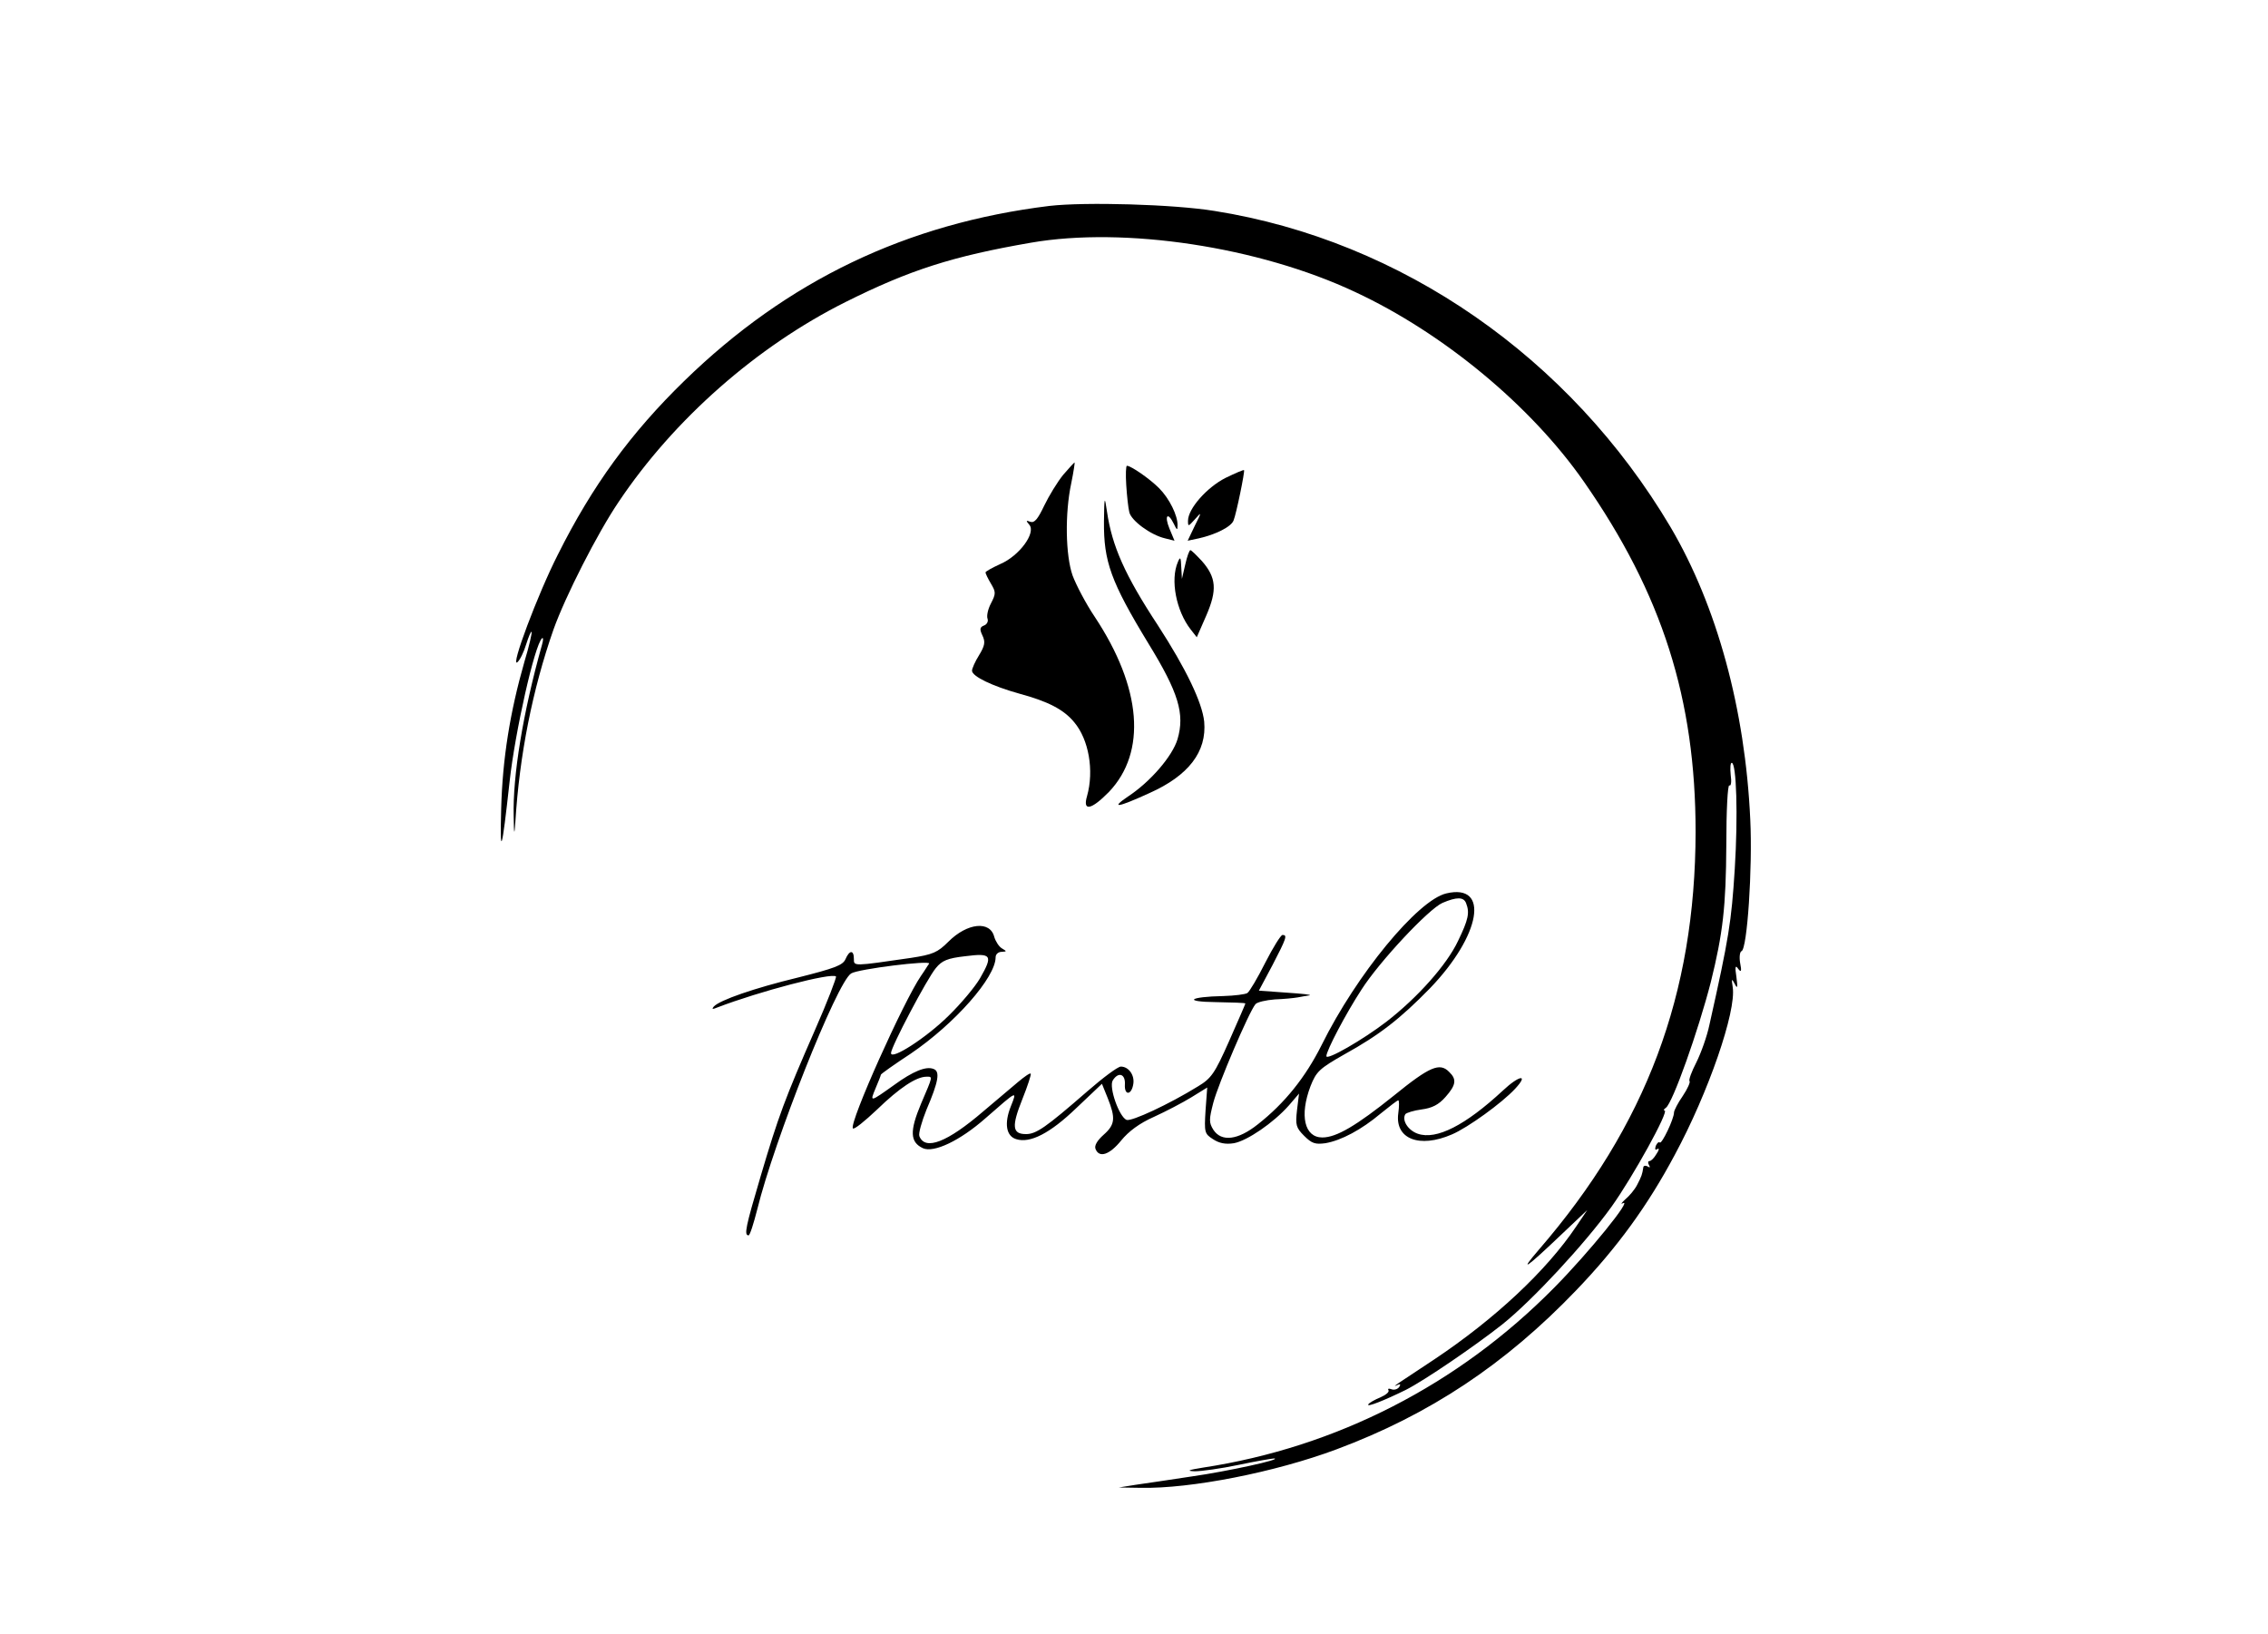 <?xml version="1.0" standalone="no"?>
<!DOCTYPE svg PUBLIC "-//W3C//DTD SVG 20010904//EN"
 "http://www.w3.org/TR/2001/REC-SVG-20010904/DTD/svg10.dtd">
<svg version="1.0" xmlns="http://www.w3.org/2000/svg"
 width="672pt" height="484pt" viewBox="0 0 672 484"
 preserveAspectRatio="xMidYMid meet">
<g transform="translate(0,484) scale(0.1,-0.1)"
fill="#000000" stroke="none">
<path d="M3110 4230 c-424 -52 -777 -221 -1083 -519 -158 -154 -272 -310 -374
-514 -60 -118 -142 -337 -120 -319 8 7 19 30 26 53 7 22 14 39 16 37 2 -2 -7
-42 -21 -88 -43 -150 -65 -288 -69 -435 -4 -150 2 -129 25 80 16 146 74 404
96 424 4 3 4 -5 0 -19 -57 -203 -87 -389 -84 -508 1 -57 2 -59 5 -17 12 197
51 393 113 570 35 98 130 285 193 378 164 245 410 461 672 592 190 95 318 136
550 176 277 48 675 -12 960 -146 262 -122 522 -338 678 -562 232 -333 331
-644 331 -1038 -1 -481 -146 -869 -464 -1237 -62 -72 -39 -56 69 47 l74 70
-33 -49 c-88 -131 -241 -274 -421 -394 -109 -72 -128 -84 -110 -76 10 5 12 3
7 -5 -5 -7 -15 -10 -23 -7 -8 3 -12 2 -9 -3 3 -5 -8 -14 -24 -21 -17 -7 -33
-16 -36 -21 -5 -9 48 12 111 43 54 27 205 130 286 194 89 71 245 239 324 349
63 88 172 285 157 285 -4 0 -2 4 4 8 20 14 96 228 133 372 36 145 45 224 46
407 0 101 4 179 9 176 5 -3 7 11 4 31 -2 20 -1 36 3 36 14 0 19 -155 9 -315
-10 -157 -17 -202 -75 -461 -7 -34 -25 -84 -39 -112 -14 -27 -23 -52 -20 -55
3 -3 -6 -23 -20 -44 -14 -20 -26 -43 -26 -49 0 -19 -36 -94 -42 -89 -3 3 -8
-1 -12 -10 -3 -10 -2 -14 5 -9 6 3 5 -3 -3 -15 -7 -12 -16 -21 -21 -21 -4 0
-5 -5 -1 -12 4 -7 3 -8 -4 -4 -7 4 -13 2 -13 -3 -3 -20 -5 -26 -18 -51 -7 -14
-23 -33 -35 -43 -11 -10 -15 -16 -8 -12 32 17 -101 -147 -203 -250 -284 -288
-646 -473 -1040 -533 -44 -7 -51 -10 -25 -11 19 0 78 8 130 19 52 11 100 19
105 19 27 -2 -137 -38 -242 -53 -65 -10 -140 -21 -168 -25 l-50 -8 65 -1 c148
-3 398 46 580 114 276 103 500 252 710 471 122 127 212 251 292 401 100 185
183 426 172 497 -4 26 -3 27 6 10 8 -16 9 -11 5 20 -5 31 -3 37 5 25 9 -12 11
-8 6 17 -3 17 -1 33 4 35 17 5 33 247 26 390 -15 327 -99 633 -236 866 -298
503 -797 849 -1351 937 -123 20 -384 27 -489 15z"/>
<path d="M3150 3433 c-17 -21 -42 -62 -56 -91 -19 -40 -29 -52 -41 -48 -13 5
-14 4 -3 -9 20 -24 -30 -92 -86 -116 -24 -11 -44 -22 -44 -25 0 -3 7 -18 16
-33 15 -25 15 -30 0 -59 -9 -17 -13 -37 -10 -45 3 -8 -2 -17 -10 -20 -13 -5
-14 -11 -5 -30 9 -19 7 -30 -10 -58 -12 -19 -21 -40 -21 -46 0 -17 61 -46 140
-68 85 -23 132 -47 163 -85 43 -51 59 -143 38 -218 -14 -47 12 -42 65 12 112
118 97 308 -42 518 -27 40 -56 96 -66 123 -21 60 -23 184 -4 273 7 34 11 62
10 62 -1 0 -17 -17 -34 -37z"/>
<path d="M3337 3403 c2 -32 6 -68 9 -80 5 -25 63 -68 106 -78 l28 -7 -15 36
c-16 39 -5 51 13 14 9 -19 11 -20 11 -5 1 29 -24 80 -55 111 -28 28 -83 66
-95 66 -3 0 -4 -26 -2 -57z"/>
<path d="M3631 3424 c-55 -28 -111 -91 -111 -127 0 -18 1 -17 20 4 21 24 21
23 0 -19 l-21 -44 33 7 c49 11 96 34 103 53 8 19 34 146 31 149 -1 2 -26 -9
-55 -23z"/>
<path d="M3271 3295 c-1 -118 20 -178 132 -362 89 -145 108 -208 86 -283 -15
-50 -80 -126 -147 -170 -53 -36 -31 -33 63 10 117 52 171 123 163 212 -6 57
-54 157 -137 285 -98 149 -136 235 -151 337 -7 48 -8 47 -9 -29z"/>
<path d="M3512 3168 l-10 -43 -2 35 c-1 29 -3 32 -10 15 -23 -53 -5 -145 38
-200 l18 -23 28 64 c33 76 30 113 -13 162 -16 17 -31 32 -34 32 -3 0 -10 -19
-15 -42z"/>
<path d="M4285 2193 c-84 -20 -265 -239 -369 -449 -48 -96 -110 -173 -189
-235 -59 -47 -108 -53 -132 -16 -13 21 -13 30 0 80 14 54 106 270 125 292 5 6
31 12 57 14 27 1 57 4 68 6 11 2 27 5 35 6 8 2 -22 5 -67 8 l-83 6 40 75 c42
81 45 90 30 90 -5 0 -28 -37 -51 -82 -23 -46 -47 -86 -53 -90 -6 -4 -38 -8
-71 -9 -102 -2 -121 -17 -22 -18 48 -1 87 -2 87 -4 0 -2 -22 -52 -48 -111 -43
-97 -53 -111 -93 -135 -86 -53 -196 -104 -211 -99 -22 9 -53 97 -41 117 17 27
38 19 36 -12 -2 -34 20 -32 25 2 4 26 -14 51 -37 51 -9 0 -53 -33 -99 -73
-124 -108 -152 -127 -182 -127 -41 0 -43 23 -11 103 16 40 27 74 25 76 -2 3
-19 -9 -38 -25 -19 -16 -65 -55 -103 -87 -106 -91 -172 -117 -189 -73 -3 8 7
43 21 78 36 84 41 114 21 121 -22 9 -61 -7 -116 -47 -73 -52 -73 -52 -56 -11
9 21 16 39 16 41 0 2 39 30 88 62 131 89 252 226 252 286 0 9 8 16 18 16 15 1
16 1 1 10 -9 5 -19 21 -23 34 -12 49 -80 42 -136 -14 -32 -32 -46 -38 -111
-48 -172 -25 -169 -25 -169 -3 0 27 -13 27 -25 -1 -8 -18 -33 -27 -140 -54
-132 -32 -232 -67 -250 -86 -7 -8 -4 -9 10 -3 125 48 339 104 352 92 2 -3 -25
-74 -62 -158 -89 -203 -109 -257 -161 -433 -45 -152 -50 -176 -36 -176 4 0 15
35 26 78 49 200 236 673 278 698 20 13 237 40 231 29 -4 -5 -14 -22 -24 -36
-51 -74 -213 -435 -202 -452 3 -5 35 21 72 56 66 64 116 97 146 97 19 0 20 4
-16 -80 -34 -81 -33 -114 6 -132 32 -14 109 22 185 89 96 84 94 83 75 35 -20
-50 -14 -88 16 -97 41 -13 100 17 178 92 l76 72 17 -42 c24 -60 22 -79 -12
-109 -19 -17 -28 -32 -24 -42 11 -28 42 -17 76 25 22 27 54 51 97 70 35 16 85
42 111 58 l47 29 -5 -68 c-4 -65 -3 -69 22 -85 18 -12 37 -16 62 -12 39 7 117
60 163 112 l30 35 -6 -49 c-5 -44 -3 -52 21 -76 23 -23 33 -26 63 -22 47 8
107 40 164 88 26 21 49 39 52 39 3 0 3 -17 0 -39 -10 -75 62 -104 159 -62 47
20 148 93 187 135 42 45 13 41 -36 -5 -111 -103 -197 -147 -252 -128 -29 10
-48 40 -37 58 3 4 25 11 48 14 31 4 51 14 71 37 31 35 34 52 11 74 -28 29 -58
16 -164 -70 -111 -89 -170 -124 -212 -124 -53 0 -68 65 -35 152 17 43 26 52
100 94 105 58 166 106 254 196 151 157 178 312 48 281z m59 -29 c11 -28 7 -48
-24 -112 -33 -70 -119 -167 -212 -239 -69 -53 -178 -116 -178 -102 0 16 57
125 104 197 53 83 199 239 240 257 42 18 63 18 70 -1z m-1440 -222 c-15 -26
-57 -76 -94 -112 -66 -65 -170 -132 -170 -110 0 18 107 221 133 252 18 22 34
29 87 35 78 10 83 3 44 -65z"/>
</g>
</svg>
